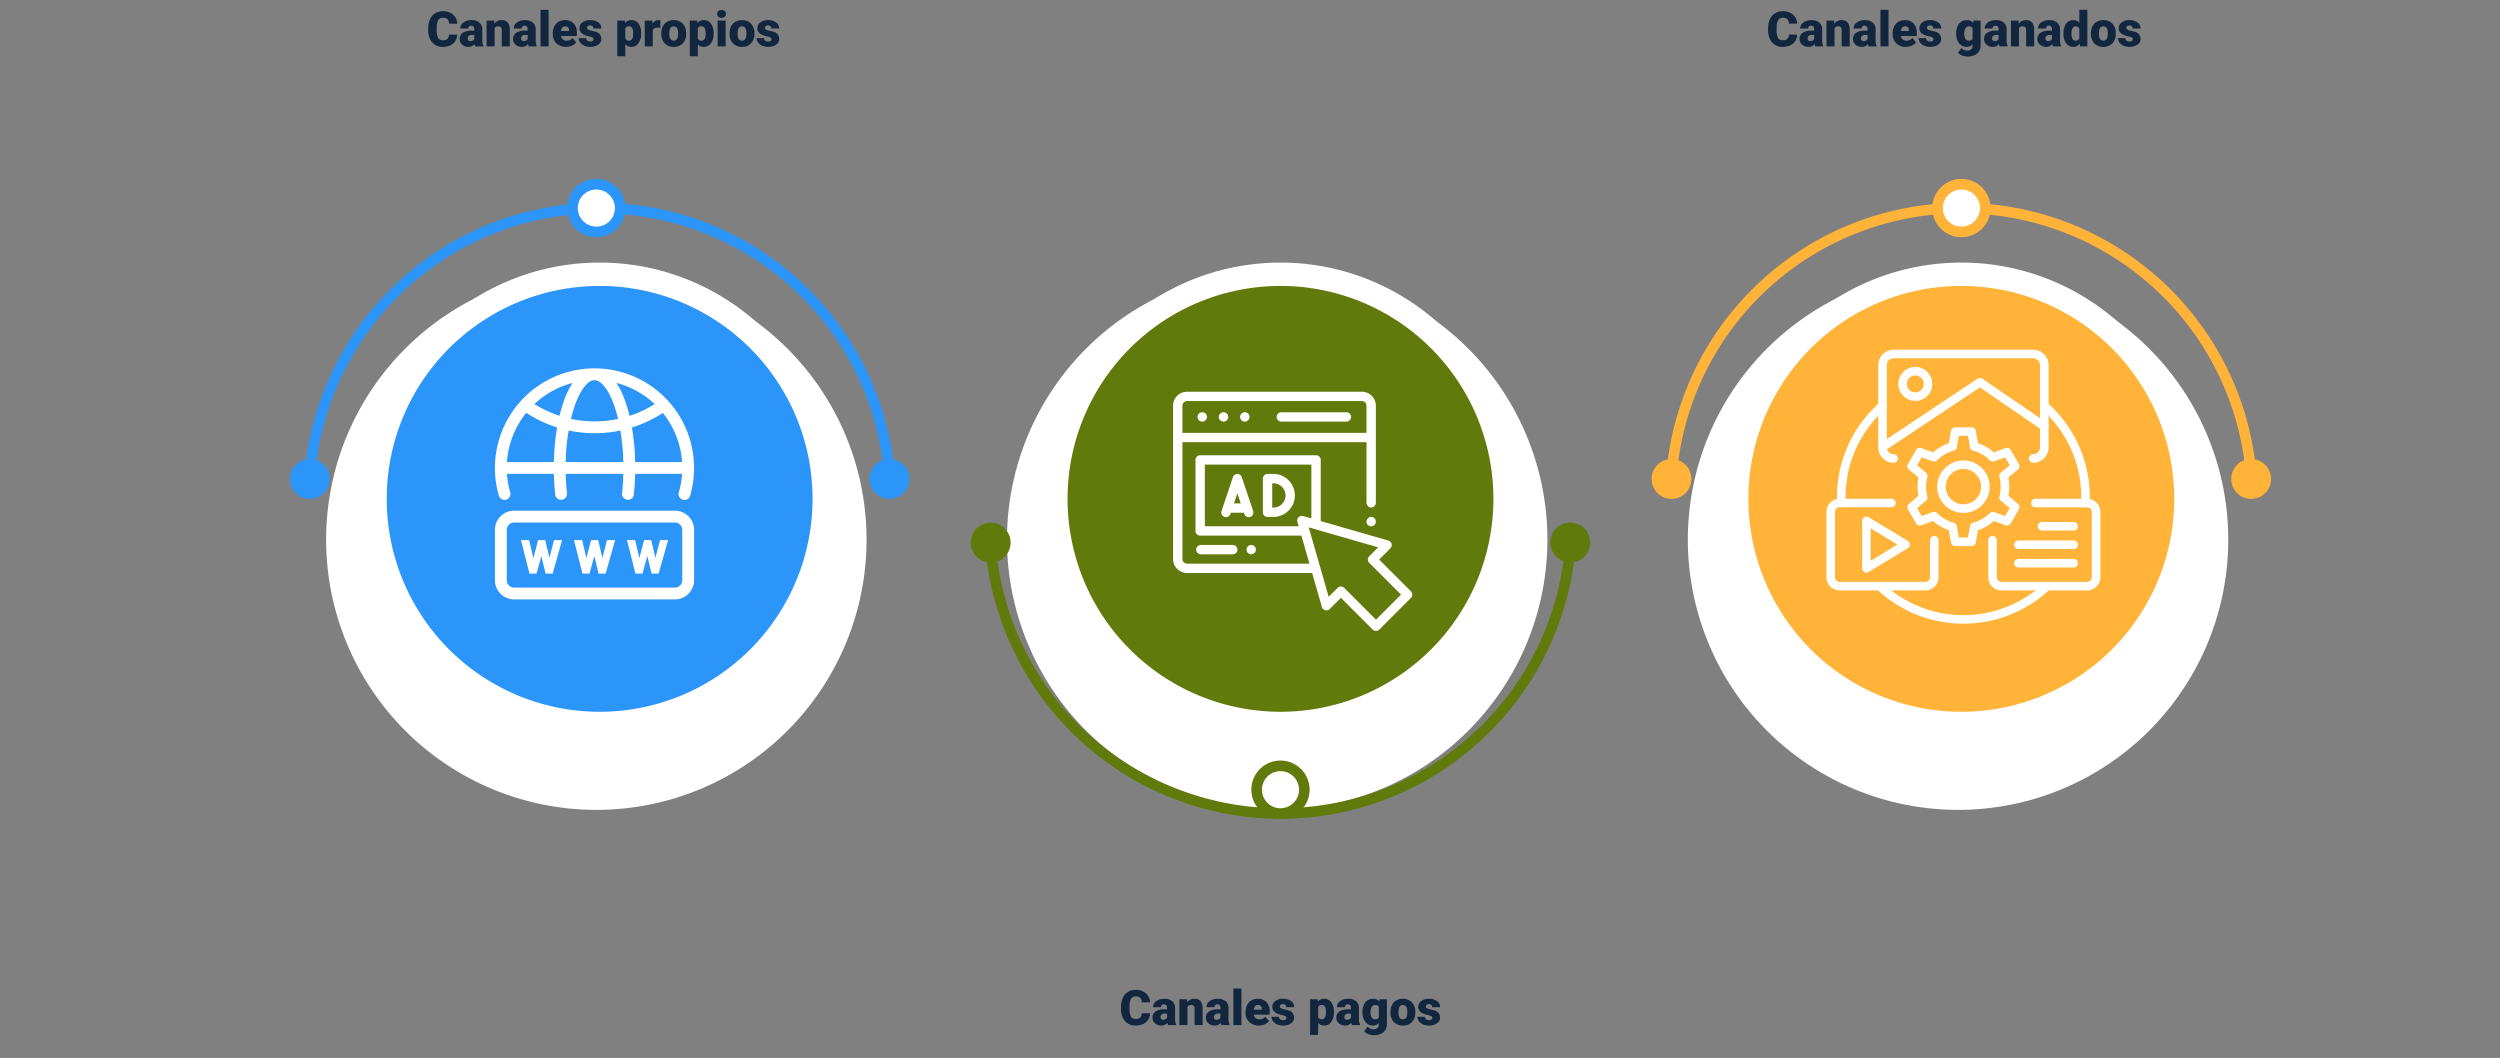 <svg xmlns="http://www.w3.org/2000/svg" xmlns:xlink="http://www.w3.org/1999/xlink" width="820" height="347" viewBox="0 0 820 347">
  <rect x="0" y="0" width="820" height="347" fill="#808080" stroke="none"/>
  <defs>
    <clipPath id="clip-path">
      <rect id="Rectángulo_331142" data-name="Rectángulo 331142" width="649.831" height="209.887" fill="none"/>
    </clipPath>
    <clipPath id="clip-path-2">
      <rect id="Rectángulo_331137" data-name="Rectángulo 331137" width="177.268" height="177.268" fill="none"/>
    </clipPath>
    <clipPath id="clip-path-3">
      <path id="Trazado_642914" data-name="Trazado 642914" d="M183.488,104.174A88.634,88.634,0,1,1,94.855,15.539a88.634,88.634,0,0,1,88.633,88.635" transform="translate(-6.22 -15.539)" fill="none"/>
    </clipPath>
    <radialGradient id="radial-gradient" cx="0.5" cy="0.5" r="0.5" gradientTransform="matrix(1, 0, 0, -1, 0, 2.033)" gradientUnits="objectBoundingBox">
      <stop offset="0" stop-color="#acc2d4"/>
      <stop offset="0.684" stop-color="#acc2d4"/>
      <stop offset="0.725" stop-color="#baccdb"/>
      <stop offset="0.844" stop-color="#dfe8ee"/>
      <stop offset="0.94" stop-color="#f6f8fa"/>
      <stop offset="1" stop-color="#fff"/>
    </radialGradient>
    <clipPath id="clip-path-5">
      <path id="Trazado_642920" data-name="Trazado 642920" d="M300.39,104.174a88.634,88.634,0,1,1-88.635-88.635,88.634,88.634,0,0,1,88.635,88.635" transform="translate(-123.122 -15.539)" fill="none"/>
    </clipPath>
    <radialGradient id="radial-gradient-2" xlink:href="#radial-gradient"/>
    <clipPath id="clip-path-6">
      <rect id="Rectángulo_331141" data-name="Rectángulo 331141" width="177.266" height="177.268" fill="none"/>
    </clipPath>
    <clipPath id="clip-path-7">
      <path id="Trazado_642926" data-name="Trazado 642926" d="M417.29,104.174a88.633,88.633,0,1,1-88.633-88.635,88.633,88.633,0,0,1,88.633,88.635" transform="translate(-240.024 -15.539)" fill="none"/>
    </clipPath>
    <radialGradient id="radial-gradient-3" xlink:href="#radial-gradient"/>
  </defs>
  <g id="Grupo_1034547" data-name="Grupo 1034547" transform="translate(-390 -4036.516)">
    <path id="Trazado_646255" data-name="Trazado 646255" d="M89.984,11.148a4.154,4.154,0,0,1-.641,2.1,3.866,3.866,0,0,1-1.645,1.41,5.6,5.6,0,0,1-2.418.5A4.467,4.467,0,0,1,81.75,13.7,6.032,6.032,0,0,1,80.461,9.57V9.008a6.885,6.885,0,0,1,.582-2.926,4.41,4.41,0,0,1,1.676-1.937,4.676,4.676,0,0,1,2.531-.684,4.9,4.9,0,0,1,3.328,1.09,4.306,4.306,0,0,1,1.43,3H87.273a2.037,2.037,0,0,0-.523-1.492,2.153,2.153,0,0,0-1.5-.453,1.638,1.638,0,0,0-1.5.766,4.921,4.921,0,0,0-.5,2.445v.8a5.445,5.445,0,0,0,.457,2.6,1.672,1.672,0,0,0,1.574.781,2.106,2.106,0,0,0,1.445-.445,1.89,1.89,0,0,0,.531-1.414ZM95.922,15a2.973,2.973,0,0,1-.25-.758,2.448,2.448,0,0,1-2.031.914,3,3,0,0,1-2.031-.723,2.3,2.3,0,0,1-.836-1.816,2.364,2.364,0,0,1,1.016-2.078,5.174,5.174,0,0,1,2.953-.7h.813V9.388q0-1.17-1.008-1.17a.824.824,0,0,0-.937.926H90.977a2.36,2.36,0,0,1,1.043-1.99,4.383,4.383,0,0,1,2.66-.765,3.843,3.843,0,0,1,2.555.789A2.743,2.743,0,0,1,98.2,9.344v3.742a3.832,3.832,0,0,0,.359,1.781V15Zm-1.648-1.719a1.469,1.469,0,0,0,.816-.211,1.322,1.322,0,0,0,.465-.477V11.242h-.766q-1.375,0-1.375,1.234a.754.754,0,0,0,.242.582A.876.876,0,0,0,94.273,13.281Zm7.8-6.734.086.992a2.867,2.867,0,0,1,2.414-1.148,2.412,2.412,0,0,1,1.973.789,3.757,3.757,0,0,1,.676,2.375V15h-2.641V9.664a1.426,1.426,0,0,0-.258-.941,1.193,1.193,0,0,0-.937-.3,1.256,1.256,0,0,0-1.148.609V15H99.6V6.547ZM113.438,15a2.973,2.973,0,0,1-.25-.758,2.448,2.448,0,0,1-2.031.914,3,3,0,0,1-2.031-.723,2.3,2.3,0,0,1-.836-1.816,2.364,2.364,0,0,1,1.016-2.078,5.174,5.174,0,0,1,2.953-.7h.813V9.388q0-1.17-1.008-1.17a.824.824,0,0,0-.937.926h-2.633a2.36,2.36,0,0,1,1.043-1.99,4.383,4.383,0,0,1,2.66-.765,3.843,3.843,0,0,1,2.555.789,2.743,2.743,0,0,1,.961,2.164v3.742a3.832,3.832,0,0,0,.359,1.781V15Zm-1.648-1.719a1.469,1.469,0,0,0,.816-.211,1.322,1.322,0,0,0,.465-.477V11.242H112.3q-1.375,0-1.375,1.234a.754.754,0,0,0,.242.582A.876.876,0,0,0,111.789,13.281ZM119.945,15H117.3V3h2.641Zm5.711.156A4.345,4.345,0,0,1,122.508,14a4.006,4.006,0,0,1-1.2-3.02v-.219a5.191,5.191,0,0,1,.48-2.289,3.516,3.516,0,0,1,1.4-1.535,4.233,4.233,0,0,1,2.188-.543A3.659,3.659,0,0,1,128.188,7.5a4.344,4.344,0,0,1,1.031,3.082V11.6h-5.234a1.9,1.9,0,0,0,.617,1.117,1.836,1.836,0,0,0,1.234.406,2.366,2.366,0,0,0,1.953-.875l1.2,1.422a3.363,3.363,0,0,1-1.395,1.082A4.713,4.713,0,0,1,125.656,15.156Zm-.3-6.734q-1.156,0-1.375,1.531h2.656v-.2a1.3,1.3,0,0,0-.32-.98A1.275,1.275,0,0,0,125.359,8.422Zm9.344,4.2a.608.608,0,0,0-.352-.539,5.348,5.348,0,0,0-1.336-.422,6.092,6.092,0,0,1-1.625-.574,2.722,2.722,0,0,1-.977-.863,2.061,2.061,0,0,1-.336-1.164,2.336,2.336,0,0,1,.961-1.918,3.958,3.958,0,0,1,2.516-.754,4.386,4.386,0,0,1,2.688.758,2.37,2.37,0,0,1,1.016,1.992h-2.641q0-1.016-1.07-1.016a1.061,1.061,0,0,0-.7.23.714.714,0,0,0-.281.574.655.655,0,0,0,.344.57,3.248,3.248,0,0,0,1.1.359,9.485,9.485,0,0,1,1.324.336,2.406,2.406,0,0,1,1.906,2.352,2.214,2.214,0,0,1-1.027,1.883,4.505,4.505,0,0,1-2.66.727,4.6,4.6,0,0,1-1.937-.391,3.24,3.24,0,0,1-1.328-1.062,2.406,2.406,0,0,1-.477-1.414h2.461a1.017,1.017,0,0,0,.391.855,1.607,1.607,0,0,0,.961.27,1.264,1.264,0,0,0,.809-.219A.7.7,0,0,0,134.7,12.625Zm15.6-1.789a5.1,5.1,0,0,1-.887,3.145,2.843,2.843,0,0,1-2.395,1.176,2.437,2.437,0,0,1-1.914-.852V18.25h-2.633V6.547h2.461l.078.781a2.437,2.437,0,0,1,1.992-.937,2.866,2.866,0,0,1,2.43,1.152,5.16,5.16,0,0,1,.867,3.168Zm-2.633-.164q0-2.25-1.312-2.25a1.239,1.239,0,0,0-1.25.672v3.328a1.279,1.279,0,0,0,1.266.7q1.258,0,1.3-2.172Zm8.906-1.742-.867-.062a1.558,1.558,0,0,0-1.594.781V15h-2.633V6.547h2.469l.086,1.086a2.039,2.039,0,0,1,1.852-1.242,2.567,2.567,0,0,1,.734.094Zm.336,1.766a4.989,4.989,0,0,1,.492-2.254,3.52,3.52,0,0,1,1.414-1.52,4.259,4.259,0,0,1,2.164-.531,3.887,3.887,0,0,1,2.992,1.176,4.512,4.512,0,0,1,1.094,3.2v.094a4.378,4.378,0,0,1-1.1,3.137A3.9,3.9,0,0,1,161,15.156a3.942,3.942,0,0,1-2.9-1.082,4.232,4.232,0,0,1-1.18-2.934Zm2.633.164a3.145,3.145,0,0,0,.367,1.719,1.223,1.223,0,0,0,1.086.547q1.406,0,1.438-2.164V10.7q0-2.273-1.453-2.273-1.32,0-1.43,1.961Zm14.531-.023a5.1,5.1,0,0,1-.887,3.145,2.843,2.843,0,0,1-2.395,1.176,2.437,2.437,0,0,1-1.914-.852V18.25H166.25V6.547h2.461l.078.781a2.437,2.437,0,0,1,1.992-.937,2.866,2.866,0,0,1,2.43,1.152,5.16,5.16,0,0,1,.867,3.168Zm-2.633-.164q0-2.25-1.312-2.25a1.239,1.239,0,0,0-1.25.672v3.328a1.279,1.279,0,0,0,1.266.7q1.258,0,1.3-2.172ZM178.016,15h-2.641V6.547h2.641Zm-2.8-10.641a1.186,1.186,0,0,1,.406-.927,1.719,1.719,0,0,1,2.109,0,1.186,1.186,0,0,1,.406.927,1.186,1.186,0,0,1-.406.927,1.719,1.719,0,0,1-2.109,0A1.186,1.186,0,0,1,175.219,4.359ZM179.3,10.7a4.989,4.989,0,0,1,.492-2.254,3.52,3.52,0,0,1,1.414-1.52,4.259,4.259,0,0,1,2.164-.531,3.887,3.887,0,0,1,2.992,1.176,4.512,4.512,0,0,1,1.094,3.2v.094a4.378,4.378,0,0,1-1.1,3.137,3.9,3.9,0,0,1-2.973,1.16,3.942,3.942,0,0,1-2.9-1.082,4.232,4.232,0,0,1-1.18-2.934Zm2.633.164a3.145,3.145,0,0,0,.367,1.719,1.223,1.223,0,0,0,1.086.547q1.406,0,1.438-2.164V10.7q0-2.273-1.453-2.273-1.32,0-1.43,1.961Zm11.109,1.766a.608.608,0,0,0-.352-.539,5.348,5.348,0,0,0-1.336-.422,6.092,6.092,0,0,1-1.625-.574,2.722,2.722,0,0,1-.977-.863,2.061,2.061,0,0,1-.336-1.164,2.336,2.336,0,0,1,.961-1.918,3.958,3.958,0,0,1,2.516-.754,4.386,4.386,0,0,1,2.688.758A2.37,2.37,0,0,1,195.6,9.141h-2.641q0-1.016-1.07-1.016a1.061,1.061,0,0,0-.7.23.714.714,0,0,0-.281.574.655.655,0,0,0,.344.57,3.248,3.248,0,0,0,1.1.359,9.485,9.485,0,0,1,1.324.336,2.406,2.406,0,0,1,1.906,2.352,2.214,2.214,0,0,1-1.027,1.883,4.505,4.505,0,0,1-2.66.727,4.6,4.6,0,0,1-1.937-.391,3.24,3.24,0,0,1-1.328-1.062,2.406,2.406,0,0,1-.477-1.414h2.461a1.017,1.017,0,0,0,.391.855,1.607,1.607,0,0,0,.961.27,1.264,1.264,0,0,0,.809-.219A.7.7,0,0,0,193.047,12.625Z" transform="translate(450 4036.731)" fill="#12263f"/>
    <path id="Trazado_646256" data-name="Trazado 646256" d="M95.223,11.148a4.154,4.154,0,0,1-.641,2.1,3.866,3.866,0,0,1-1.645,1.41,5.6,5.6,0,0,1-2.418.5A4.467,4.467,0,0,1,86.988,13.7,6.032,6.032,0,0,1,85.7,9.57V9.008a6.885,6.885,0,0,1,.582-2.926,4.41,4.41,0,0,1,1.676-1.937,4.676,4.676,0,0,1,2.531-.684,4.9,4.9,0,0,1,3.328,1.09,4.306,4.306,0,0,1,1.43,3H92.512a2.037,2.037,0,0,0-.523-1.492,2.153,2.153,0,0,0-1.5-.453,1.638,1.638,0,0,0-1.5.766,4.921,4.921,0,0,0-.5,2.445v.8a5.445,5.445,0,0,0,.457,2.6,1.672,1.672,0,0,0,1.574.781,2.106,2.106,0,0,0,1.445-.445,1.89,1.89,0,0,0,.531-1.414ZM101.16,15a2.973,2.973,0,0,1-.25-.758,2.448,2.448,0,0,1-2.031.914,3,3,0,0,1-2.031-.723,2.3,2.3,0,0,1-.836-1.816,2.364,2.364,0,0,1,1.016-2.078,5.174,5.174,0,0,1,2.953-.7h.813V9.388q0-1.17-1.008-1.17a.824.824,0,0,0-.937.926H96.215a2.36,2.36,0,0,1,1.043-1.99,4.383,4.383,0,0,1,2.66-.765,3.843,3.843,0,0,1,2.555.789,2.743,2.743,0,0,1,.961,2.164v3.742a3.832,3.832,0,0,0,.359,1.781V15Zm-1.648-1.719a1.469,1.469,0,0,0,.816-.211,1.322,1.322,0,0,0,.465-.477V11.242h-.766q-1.375,0-1.375,1.234a.754.754,0,0,0,.242.582A.876.876,0,0,0,99.512,13.281Zm7.8-6.734.086.992a2.867,2.867,0,0,1,2.414-1.148,2.412,2.412,0,0,1,1.973.789,3.757,3.757,0,0,1,.676,2.375V15h-2.641V9.664a1.426,1.426,0,0,0-.258-.941,1.193,1.193,0,0,0-.937-.3,1.256,1.256,0,0,0-1.148.609V15H104.84V6.547ZM118.676,15a2.973,2.973,0,0,1-.25-.758,2.448,2.448,0,0,1-2.031.914,3,3,0,0,1-2.031-.723,2.3,2.3,0,0,1-.836-1.816,2.364,2.364,0,0,1,1.016-2.078,5.174,5.174,0,0,1,2.953-.7h.813V9.388q0-1.17-1.008-1.17a.824.824,0,0,0-.937.926H113.73a2.36,2.36,0,0,1,1.043-1.99,4.383,4.383,0,0,1,2.66-.765,3.843,3.843,0,0,1,2.555.789,2.743,2.743,0,0,1,.961,2.164v3.742a3.832,3.832,0,0,0,.359,1.781V15Zm-1.648-1.719a1.469,1.469,0,0,0,.816-.211,1.322,1.322,0,0,0,.465-.477V11.242h-.766q-1.375,0-1.375,1.234a.754.754,0,0,0,.242.582A.876.876,0,0,0,117.027,13.281ZM125.184,15h-2.641V3h2.641Zm5.711.156A4.345,4.345,0,0,1,127.746,14a4.006,4.006,0,0,1-1.2-3.02v-.219a5.191,5.191,0,0,1,.48-2.289,3.516,3.516,0,0,1,1.4-1.535,4.233,4.233,0,0,1,2.188-.543A3.659,3.659,0,0,1,133.426,7.5a4.344,4.344,0,0,1,1.031,3.082V11.6h-5.234a1.9,1.9,0,0,0,.617,1.117,1.836,1.836,0,0,0,1.234.406,2.366,2.366,0,0,0,1.953-.875l1.2,1.422a3.363,3.363,0,0,1-1.395,1.082A4.713,4.713,0,0,1,130.895,15.156Zm-.3-6.734q-1.156,0-1.375,1.531h2.656v-.2a1.3,1.3,0,0,0-.32-.98A1.275,1.275,0,0,0,130.6,8.422Zm9.344,4.2a.608.608,0,0,0-.352-.539,5.348,5.348,0,0,0-1.336-.422,6.092,6.092,0,0,1-1.625-.574,2.722,2.722,0,0,1-.977-.863,2.061,2.061,0,0,1-.336-1.164,2.336,2.336,0,0,1,.961-1.918,3.958,3.958,0,0,1,2.516-.754,4.386,4.386,0,0,1,2.688.758A2.37,2.37,0,0,1,142.5,9.141h-2.641q0-1.016-1.07-1.016a1.061,1.061,0,0,0-.7.23.714.714,0,0,0-.281.574.655.655,0,0,0,.344.57,3.248,3.248,0,0,0,1.1.359,9.485,9.485,0,0,1,1.324.336,2.406,2.406,0,0,1,1.906,2.352,2.214,2.214,0,0,1-1.027,1.883,4.505,4.505,0,0,1-2.66.727,4.6,4.6,0,0,1-1.937-.391,3.24,3.24,0,0,1-1.328-1.062,2.406,2.406,0,0,1-.477-1.414h2.461a1.017,1.017,0,0,0,.391.855,1.607,1.607,0,0,0,.961.27,1.264,1.264,0,0,0,.809-.219A.7.7,0,0,0,139.941,12.625Zm15.6-1.789a5.1,5.1,0,0,1-.887,3.145,2.843,2.843,0,0,1-2.395,1.176,2.437,2.437,0,0,1-1.914-.852V18.25h-2.633V6.547h2.461l.078.781a2.437,2.437,0,0,1,1.992-.937,2.866,2.866,0,0,1,2.43,1.152,5.16,5.16,0,0,1,.867,3.168Zm-2.633-.164q0-2.25-1.312-2.25a1.239,1.239,0,0,0-1.25.672v3.328a1.279,1.279,0,0,0,1.266.7q1.258,0,1.3-2.172ZM161.465,15a2.973,2.973,0,0,1-.25-.758,2.448,2.448,0,0,1-2.031.914,3,3,0,0,1-2.031-.723,2.3,2.3,0,0,1-.836-1.816,2.364,2.364,0,0,1,1.016-2.078,5.174,5.174,0,0,1,2.953-.7h.813V9.388q0-1.17-1.008-1.17a.824.824,0,0,0-.937.926H156.52a2.36,2.36,0,0,1,1.043-1.99,4.383,4.383,0,0,1,2.66-.765,3.843,3.843,0,0,1,2.555.789,2.743,2.743,0,0,1,.961,2.164v3.742a3.832,3.832,0,0,0,.359,1.781V15Zm-1.648-1.719a1.469,1.469,0,0,0,.816-.211,1.322,1.322,0,0,0,.465-.477V11.242h-.766q-1.375,0-1.375,1.234a.754.754,0,0,0,.242.582A.876.876,0,0,0,159.816,13.281Zm5.07-2.57a5.708,5.708,0,0,1,.422-2.266,3.4,3.4,0,0,1,1.211-1.52,3.192,3.192,0,0,1,1.836-.535,2.538,2.538,0,0,1,2.063.891l.094-.734H172.9V14.68a3.564,3.564,0,0,1-.52,1.941,3.334,3.334,0,0,1-1.5,1.266,5.528,5.528,0,0,1-2.281.441,4.769,4.769,0,0,1-1.8-.352,3.251,3.251,0,0,1-1.332-.914l1.1-1.547a2.414,2.414,0,0,0,1.938.867,1.568,1.568,0,0,0,1.75-1.8V14.32a2.472,2.472,0,0,1-1.914.836,3.055,3.055,0,0,1-2.5-1.184,4.9,4.9,0,0,1-.953-3.168Zm2.641.164a3.007,3.007,0,0,0,.391,1.645,1.232,1.232,0,0,0,1.094.605,1.4,1.4,0,0,0,1.242-.57V9a1.363,1.363,0,0,0-1.227-.578,1.241,1.241,0,0,0-1.1.629A3.429,3.429,0,0,0,167.527,10.875Zm6.539-.18a4.989,4.989,0,0,1,.492-2.254,3.52,3.52,0,0,1,1.414-1.52,4.259,4.259,0,0,1,2.164-.531,3.887,3.887,0,0,1,2.992,1.176,4.512,4.512,0,0,1,1.094,3.2v.094a4.378,4.378,0,0,1-1.1,3.137,3.9,3.9,0,0,1-2.973,1.16,3.942,3.942,0,0,1-2.9-1.082,4.232,4.232,0,0,1-1.18-2.934Zm2.633.164a3.145,3.145,0,0,0,.367,1.719,1.223,1.223,0,0,0,1.086.547q1.406,0,1.438-2.164V10.7q0-2.273-1.453-2.273-1.32,0-1.43,1.961Zm11.109,1.766a.608.608,0,0,0-.352-.539,5.348,5.348,0,0,0-1.336-.422,6.092,6.092,0,0,1-1.625-.574,2.722,2.722,0,0,1-.977-.863,2.061,2.061,0,0,1-.336-1.164,2.336,2.336,0,0,1,.961-1.918,3.958,3.958,0,0,1,2.516-.754,4.386,4.386,0,0,1,2.688.758,2.37,2.37,0,0,1,1.016,1.992h-2.641q0-1.016-1.07-1.016a1.061,1.061,0,0,0-.7.23.714.714,0,0,0-.281.574.655.655,0,0,0,.344.57,3.248,3.248,0,0,0,1.1.359,9.485,9.485,0,0,1,1.324.336,2.406,2.406,0,0,1,1.906,2.352,2.214,2.214,0,0,1-1.027,1.883,4.505,4.505,0,0,1-2.66.727,4.6,4.6,0,0,1-1.937-.391,3.24,3.24,0,0,1-1.328-1.062,2.406,2.406,0,0,1-.477-1.414h2.461a1.017,1.017,0,0,0,.391.855,1.607,1.607,0,0,0,.961.27,1.264,1.264,0,0,0,.809-.219A.7.7,0,0,0,187.809,12.625Z" transform="translate(672 4357.731)" fill="#12263f"/>
    <path id="Trazado_646257" data-name="Trazado 646257" d="M86.469,11.148a4.154,4.154,0,0,1-.641,2.1,3.866,3.866,0,0,1-1.645,1.41,5.6,5.6,0,0,1-2.418.5A4.467,4.467,0,0,1,78.234,13.7,6.032,6.032,0,0,1,76.945,9.57V9.008a6.885,6.885,0,0,1,.582-2.926A4.41,4.41,0,0,1,79.2,4.145a4.676,4.676,0,0,1,2.531-.684,4.9,4.9,0,0,1,3.328,1.09,4.306,4.306,0,0,1,1.43,3H83.758a2.037,2.037,0,0,0-.523-1.492,2.153,2.153,0,0,0-1.5-.453,1.638,1.638,0,0,0-1.5.766,4.921,4.921,0,0,0-.5,2.445v.8a5.445,5.445,0,0,0,.457,2.6,1.672,1.672,0,0,0,1.574.781,2.106,2.106,0,0,0,1.445-.445,1.89,1.89,0,0,0,.531-1.414ZM92.406,15a2.973,2.973,0,0,1-.25-.758,2.448,2.448,0,0,1-2.031.914,3,3,0,0,1-2.031-.723,2.3,2.3,0,0,1-.836-1.816,2.364,2.364,0,0,1,1.016-2.078,5.174,5.174,0,0,1,2.953-.7h.813V9.388q0-1.17-1.008-1.17a.824.824,0,0,0-.937.926H87.461A2.36,2.36,0,0,1,88.5,7.155a4.383,4.383,0,0,1,2.66-.765,3.843,3.843,0,0,1,2.555.789,2.743,2.743,0,0,1,.961,2.164v3.742a3.832,3.832,0,0,0,.359,1.781V15Zm-1.648-1.719a1.469,1.469,0,0,0,.816-.211,1.322,1.322,0,0,0,.465-.477V11.242h-.766q-1.375,0-1.375,1.234a.754.754,0,0,0,.242.582A.876.876,0,0,0,90.758,13.281Zm7.8-6.734.086.992a2.867,2.867,0,0,1,2.414-1.148,2.412,2.412,0,0,1,1.973.789,3.757,3.757,0,0,1,.676,2.375V15h-2.641V9.664a1.426,1.426,0,0,0-.258-.941,1.193,1.193,0,0,0-.937-.3,1.256,1.256,0,0,0-1.148.609V15H96.086V6.547ZM109.922,15a2.973,2.973,0,0,1-.25-.758,2.448,2.448,0,0,1-2.031.914,3,3,0,0,1-2.031-.723,2.3,2.3,0,0,1-.836-1.816,2.364,2.364,0,0,1,1.016-2.078,5.174,5.174,0,0,1,2.953-.7h.813V9.388q0-1.17-1.008-1.17a.824.824,0,0,0-.937.926h-2.633a2.36,2.36,0,0,1,1.043-1.99,4.383,4.383,0,0,1,2.66-.765,3.843,3.843,0,0,1,2.555.789,2.743,2.743,0,0,1,.961,2.164v3.742a3.832,3.832,0,0,0,.359,1.781V15Zm-1.648-1.719a1.469,1.469,0,0,0,.816-.211,1.322,1.322,0,0,0,.465-.477V11.242h-.766q-1.375,0-1.375,1.234a.754.754,0,0,0,.242.582A.876.876,0,0,0,108.273,13.281ZM116.43,15h-2.641V3h2.641Zm5.711.156A4.345,4.345,0,0,1,118.992,14a4.006,4.006,0,0,1-1.2-3.02v-.219a5.191,5.191,0,0,1,.48-2.289,3.516,3.516,0,0,1,1.4-1.535,4.233,4.233,0,0,1,2.188-.543A3.659,3.659,0,0,1,124.672,7.5a4.344,4.344,0,0,1,1.031,3.082V11.6h-5.234a1.9,1.9,0,0,0,.617,1.117,1.836,1.836,0,0,0,1.234.406,2.366,2.366,0,0,0,1.953-.875l1.2,1.422a3.363,3.363,0,0,1-1.395,1.082A4.713,4.713,0,0,1,122.141,15.156Zm-.3-6.734q-1.156,0-1.375,1.531h2.656v-.2a1.3,1.3,0,0,0-.32-.98A1.275,1.275,0,0,0,121.844,8.422Zm9.344,4.2a.608.608,0,0,0-.352-.539,5.348,5.348,0,0,0-1.336-.422,6.092,6.092,0,0,1-1.625-.574,2.722,2.722,0,0,1-.977-.863,2.061,2.061,0,0,1-.336-1.164,2.336,2.336,0,0,1,.961-1.918,3.958,3.958,0,0,1,2.516-.754,4.386,4.386,0,0,1,2.688.758,2.37,2.37,0,0,1,1.016,1.992H131.1q0-1.016-1.07-1.016a1.061,1.061,0,0,0-.7.23.714.714,0,0,0-.281.574.655.655,0,0,0,.344.57,3.248,3.248,0,0,0,1.1.359,9.485,9.485,0,0,1,1.324.336,2.406,2.406,0,0,1,1.906,2.352A2.214,2.214,0,0,1,132.7,14.43a4.505,4.505,0,0,1-2.66.727,4.6,4.6,0,0,1-1.937-.391,3.24,3.24,0,0,1-1.328-1.062,2.406,2.406,0,0,1-.477-1.414h2.461a1.017,1.017,0,0,0,.391.855,1.607,1.607,0,0,0,.961.27,1.264,1.264,0,0,0,.809-.219A.7.7,0,0,0,131.188,12.625Zm7.445-1.914a5.708,5.708,0,0,1,.422-2.266,3.4,3.4,0,0,1,1.211-1.52,3.192,3.192,0,0,1,1.836-.535,2.538,2.538,0,0,1,2.063.891l.094-.734h2.391V14.68a3.564,3.564,0,0,1-.52,1.941,3.334,3.334,0,0,1-1.5,1.266,5.528,5.528,0,0,1-2.281.441,4.769,4.769,0,0,1-1.8-.352,3.251,3.251,0,0,1-1.332-.914l1.1-1.547a2.414,2.414,0,0,0,1.938.867,1.568,1.568,0,0,0,1.75-1.8V14.32a2.472,2.472,0,0,1-1.914.836,3.055,3.055,0,0,1-2.5-1.184,4.9,4.9,0,0,1-.953-3.168Zm2.641.164a3.007,3.007,0,0,0,.391,1.645,1.232,1.232,0,0,0,1.094.605,1.4,1.4,0,0,0,1.242-.57V9a1.363,1.363,0,0,0-1.227-.578,1.241,1.241,0,0,0-1.1.629A3.429,3.429,0,0,0,141.273,10.875ZM152.906,15a2.973,2.973,0,0,1-.25-.758,2.448,2.448,0,0,1-2.031.914,3,3,0,0,1-2.031-.723,2.3,2.3,0,0,1-.836-1.816,2.364,2.364,0,0,1,1.016-2.078,5.174,5.174,0,0,1,2.953-.7h.813V9.388q0-1.17-1.008-1.17a.824.824,0,0,0-.937.926h-2.633A2.36,2.36,0,0,1,149,7.155a4.383,4.383,0,0,1,2.66-.765,3.843,3.843,0,0,1,2.555.789,2.743,2.743,0,0,1,.961,2.164v3.742a3.832,3.832,0,0,0,.359,1.781V15Zm-1.648-1.719a1.469,1.469,0,0,0,.816-.211,1.322,1.322,0,0,0,.465-.477V11.242h-.766q-1.375,0-1.375,1.234a.754.754,0,0,0,.242.582A.876.876,0,0,0,151.258,13.281Zm7.8-6.734.086.992a2.867,2.867,0,0,1,2.414-1.148,2.412,2.412,0,0,1,1.973.789,3.757,3.757,0,0,1,.676,2.375V15h-2.641V9.664a1.426,1.426,0,0,0-.258-.941,1.193,1.193,0,0,0-.937-.3,1.256,1.256,0,0,0-1.148.609V15h-2.633V6.547ZM170.422,15a2.973,2.973,0,0,1-.25-.758,2.448,2.448,0,0,1-2.031.914,3,3,0,0,1-2.031-.723,2.3,2.3,0,0,1-.836-1.816,2.364,2.364,0,0,1,1.016-2.078,5.174,5.174,0,0,1,2.953-.7h.813V9.388q0-1.17-1.008-1.17a.824.824,0,0,0-.937.926h-2.633a2.36,2.36,0,0,1,1.043-1.99,4.383,4.383,0,0,1,2.66-.765,3.843,3.843,0,0,1,2.555.789,2.743,2.743,0,0,1,.961,2.164v3.742a3.832,3.832,0,0,0,.359,1.781V15Zm-1.648-1.719a1.469,1.469,0,0,0,.816-.211,1.322,1.322,0,0,0,.465-.477V11.242h-.766q-1.375,0-1.375,1.234a.754.754,0,0,0,.242.582A.876.876,0,0,0,168.773,13.281Zm5.047-2.57a5.164,5.164,0,0,1,.867-3.164,2.854,2.854,0,0,1,2.422-1.156,2.428,2.428,0,0,1,1.906.891V3h2.641V15h-2.367l-.133-.906a2.493,2.493,0,0,1-2.062,1.063A2.849,2.849,0,0,1,174.7,14,5.327,5.327,0,0,1,173.82,10.711Zm2.633.164q0,2.25,1.313,2.25a1.3,1.3,0,0,0,1.25-.734V9.172a1.261,1.261,0,0,0-1.234-.75q-1.219,0-1.32,1.969Zm6.367-.18a4.989,4.989,0,0,1,.492-2.254,3.52,3.52,0,0,1,1.414-1.52,4.259,4.259,0,0,1,2.164-.531,3.887,3.887,0,0,1,2.992,1.176,4.512,4.512,0,0,1,1.094,3.2v.094a4.378,4.378,0,0,1-1.1,3.137,3.9,3.9,0,0,1-2.973,1.16,3.942,3.942,0,0,1-2.9-1.082,4.232,4.232,0,0,1-1.18-2.934Zm2.633.164a3.145,3.145,0,0,0,.367,1.719,1.223,1.223,0,0,0,1.086.547q1.406,0,1.438-2.164V10.7q0-2.273-1.453-2.273-1.32,0-1.43,1.961Zm11.109,1.766a.608.608,0,0,0-.352-.539,5.348,5.348,0,0,0-1.336-.422,6.092,6.092,0,0,1-1.625-.574,2.722,2.722,0,0,1-.977-.863,2.061,2.061,0,0,1-.336-1.164,2.336,2.336,0,0,1,.961-1.918,3.958,3.958,0,0,1,2.516-.754,4.386,4.386,0,0,1,2.688.758,2.37,2.37,0,0,1,1.016,1.992h-2.641q0-1.016-1.07-1.016a1.061,1.061,0,0,0-.7.23.714.714,0,0,0-.281.574.655.655,0,0,0,.344.57,3.248,3.248,0,0,0,1.1.359,9.485,9.485,0,0,1,1.324.336,2.406,2.406,0,0,1,1.906,2.352,2.214,2.214,0,0,1-1.027,1.883,4.505,4.505,0,0,1-2.66.727,4.6,4.6,0,0,1-1.937-.391,3.24,3.24,0,0,1-1.328-1.062,2.406,2.406,0,0,1-.477-1.414h2.461a1.017,1.017,0,0,0,.391.855,1.607,1.607,0,0,0,.961.27,1.264,1.264,0,0,0,.809-.219A.7.7,0,0,0,196.563,12.625Z" transform="translate(893 4036.731)" fill="#12263f"/>
    <g id="Grupo_883557" data-name="Grupo 883557" transform="translate(485.085 4095.205)">
      <g id="Grupo_883556" data-name="Grupo 883556" clip-path="url(#clip-path)">
        <g id="Grupo_883545" data-name="Grupo 883545" transform="translate(11.883 29.685)" style="mix-blend-mode: multiply;isolation: isolate">
          <g id="Grupo_883544" data-name="Grupo 883544">
            <g id="Grupo_883543" data-name="Grupo 883543" clip-path="url(#clip-path-2)">
              <g id="Grupo_883542" data-name="Grupo 883542" transform="translate(-0.001 0)">
                <g id="Grupo_883541" data-name="Grupo 883541" clip-path="url(#clip-path-3)">
                  <rect id="Rectángulo_331136" data-name="Rectángulo 331136" width="177.268" height="177.268" transform="translate(0 0)" fill="url(#radial-gradient)"/>
                </g>
              </g>
            </g>
          </g>
        </g>
        <path id="Trazado_642915" data-name="Trazado 642915" d="M167.612,91.863a77.5,77.5,0,1,1-77.5-77.5,77.5,77.5,0,0,1,77.5,77.5" transform="translate(11.482 13.075)" fill="#fff"/>
        <path id="Trazado_642916" data-name="Trazado 642916" d="M156.3,88.211A69.837,69.837,0,1,1,86.461,18.374,69.838,69.838,0,0,1,156.3,88.211" transform="translate(15.133 16.726)" fill="#2b95f9"/>
        <path id="Trazado_642917" data-name="Trazado 642917" d="M4.182,96.751c-.038,0-.075,0-.113,0A1.739,1.739,0,0,1,2.446,94.9,97.134,97.134,0,0,1,196.3,94.894a1.738,1.738,0,1,1-3.469.224,93.657,93.657,0,0,0-186.917.006,1.739,1.739,0,0,1-1.733,1.628" transform="translate(2.223 3.72)" fill="#2b95f9"/>
        <path id="Trazado_642918" data-name="Trazado 642918" d="M13.059,54.958a6.534,6.534,0,1,1-6.2-6.854,6.533,6.533,0,0,1,6.2,6.854" transform="translate(0 43.782)" fill="#2b95f9"/>
        <path id="Trazado_642919" data-name="Trazado 642919" d="M99.533,54.958a6.534,6.534,0,1,0,6.2-6.854,6.533,6.533,0,0,0-6.2,6.854" transform="translate(90.599 43.782)" fill="#2b95f9"/>
        <g id="Grupo_883550" data-name="Grupo 883550" transform="translate(235.202 29.685)" style="mix-blend-mode: multiply;isolation: isolate">
          <g id="Grupo_883549" data-name="Grupo 883549">
            <g id="Grupo_883548" data-name="Grupo 883548" clip-path="url(#clip-path-2)">
              <g id="Grupo_883547" data-name="Grupo 883547" transform="translate(0 0)">
                <g id="Grupo_883546" data-name="Grupo 883546" clip-path="url(#clip-path-5)">
                  <rect id="Rectángulo_331138" data-name="Rectángulo 331138" width="177.268" height="177.268" transform="translate(0 0)" fill="url(#radial-gradient-2)"/>
                </g>
              </g>
            </g>
          </g>
        </g>
        <path id="Trazado_642921" data-name="Trazado 642921" d="M284.513,91.863a77.5,77.5,0,1,1-77.5-77.5,77.5,77.5,0,0,1,77.5,77.5" transform="translate(117.901 13.075)" fill="#fff"/>
        <path id="Trazado_642922" data-name="Trazado 642922" d="M273.2,88.211a69.837,69.837,0,1,1-69.837-69.837A69.837,69.837,0,0,1,273.2,88.211" transform="translate(121.551 16.726)" fill="#617a0b"/>
        <path id="Trazado_642923" data-name="Trazado 642923" d="M216.273,149.933a97.286,97.286,0,0,1-96.926-90.809,1.738,1.738,0,0,1,1.622-1.847,1.759,1.759,0,0,1,1.845,1.624,93.657,93.657,0,0,0,186.917,0,1.738,1.738,0,1,1,3.469.223,97.287,97.287,0,0,1-96.928,90.813" transform="translate(108.641 59.954)" fill="#617a0b"/>
        <path id="Trazado_642924" data-name="Trazado 642924" d="M216.435,61.131a6.534,6.534,0,1,1,6.2,6.854,6.533,6.533,0,0,1-6.2-6.854" transform="translate(197.017 57.82)" fill="#617a0b"/>
        <path id="Trazado_642925" data-name="Trazado 642925" d="M129.961,61.131a6.534,6.534,0,1,0-6.2,6.854,6.533,6.533,0,0,0,6.2-6.854" transform="translate(106.418 57.82)" fill="#617a0b"/>
        <g id="Grupo_883555" data-name="Grupo 883555" transform="translate(458.522 29.685)" style="mix-blend-mode: multiply;isolation: isolate">
          <g id="Grupo_883554" data-name="Grupo 883554">
            <g id="Grupo_883553" data-name="Grupo 883553" clip-path="url(#clip-path-6)">
              <g id="Grupo_883552" data-name="Grupo 883552" transform="translate(0 0)">
                <g id="Grupo_883551" data-name="Grupo 883551" clip-path="url(#clip-path-7)">
                  <rect id="Rectángulo_331140" data-name="Rectángulo 331140" width="177.266" height="177.268" transform="translate(0 0)" fill="url(#radial-gradient-3)"/>
                </g>
              </g>
            </g>
          </g>
        </g>
        <path id="Trazado_642927" data-name="Trazado 642927" d="M401.415,91.863a77.5,77.5,0,1,1-77.5-77.5,77.5,77.5,0,0,1,77.5,77.5" transform="translate(224.319 13.075)" fill="#fff"/>
        <path id="Trazado_642928" data-name="Trazado 642928" d="M390.1,88.211a69.837,69.837,0,1,1-69.837-69.837A69.837,69.837,0,0,1,390.1,88.211" transform="translate(227.969 16.726)" fill="#ffb338"/>
        <path id="Trazado_642929" data-name="Trazado 642929" d="M237.985,96.751c-.038,0-.075,0-.113,0a1.739,1.739,0,0,1-1.624-1.847A97.134,97.134,0,0,1,430.1,94.894a1.738,1.738,0,1,1-3.469.224,93.657,93.657,0,0,0-186.917.006,1.738,1.738,0,0,1-1.733,1.628" transform="translate(215.058 3.72)" fill="#ffb338"/>
        <path id="Trazado_642930" data-name="Trazado 642930" d="M246.863,54.958a6.534,6.534,0,1,1-6.2-6.854,6.533,6.533,0,0,1,6.2,6.854" transform="translate(212.836 43.782)" fill="#ffb338"/>
        <path id="Trazado_642931" data-name="Trazado 642931" d="M333.336,54.958a6.534,6.534,0,1,0,6.2-6.854,6.533,6.533,0,0,0-6.2,6.854" transform="translate(303.434 43.782)" fill="#ffb338"/>
        <path id="Trazado_642932" data-name="Trazado 642932" d="M64.164,8.729A7.82,7.82,0,1,1,56.345.91a7.821,7.821,0,0,1,7.819,7.819" transform="translate(44.172 0.828)" fill="#fff"/>
        <path id="Trazado_642933" data-name="Trazado 642933" d="M57.172,19.117A9.558,9.558,0,1,1,66.73,9.557a9.57,9.57,0,0,1-9.557,9.559m0-15.64a6.081,6.081,0,1,0,6.082,6.081,6.088,6.088,0,0,0-6.082-6.081" transform="translate(43.345 0)" fill="#2b95f9"/>
        <path id="Trazado_642934" data-name="Trazado 642934" d="M298.548,8.729A7.821,7.821,0,1,1,290.725.91a7.823,7.823,0,0,1,7.823,7.819" transform="translate(257.534 0.828)" fill="#fff"/>
        <path id="Trazado_642935" data-name="Trazado 642935" d="M291.554,19.117a9.558,9.558,0,1,1,9.557-9.559,9.57,9.57,0,0,1-9.557,9.559m0-15.64a6.081,6.081,0,1,0,6.082,6.081,6.088,6.088,0,0,0-6.082-6.081" transform="translate(256.707 0)" fill="#ffb338"/>
        <path id="Trazado_642936" data-name="Trazado 642936" d="M181.63,108.594a7.82,7.82,0,1,1-7.821-7.821,7.819,7.819,0,0,1,7.821,7.821" transform="translate(151.104 91.735)" fill="#fff"/>
        <path id="Trazado_642937" data-name="Trazado 642937" d="M174.637,118.979a9.557,9.557,0,1,1,9.557-9.555,9.567,9.567,0,0,1-9.557,9.555m0-15.638a6.081,6.081,0,1,0,6.082,6.082,6.089,6.089,0,0,0-6.082-6.082" transform="translate(150.275 90.908)" fill="#617a0b"/>
      </g>
    </g>
    <path id="Trazado_646258" data-name="Trazado 646258" d="M0,0H649.831V209.887H0Z" transform="translate(485.085 4095.205)" fill="none"/>
    <path id="Trazado_642938" data-name="Trazado 642938" d="M64.994,0A32.679,32.679,0,0,0,33.6,41.7a1.941,1.941,0,1,0,3.73-1.073,28.715,28.715,0,0,1-1.051-6.018H51.665c.052,2.3.2,4.566.431,6.767a1.94,1.94,0,0,0,3.859-.413c-.221-2.066-.357-4.2-.409-6.355H74.441c-.052,2.159-.188,4.289-.409,6.355a1.94,1.94,0,1,0,3.859.413c.235-2.2.379-4.47.431-6.767H93.712a28.715,28.715,0,0,1-1.053,6.025A1.94,1.94,0,1,0,96.388,41.7,32.679,32.679,0,0,0,64.994,0Zm9.889,10.261a26.618,26.618,0,0,0-2.7-5.473,28.773,28.773,0,0,1,12.543,6.934,36.978,36.978,0,0,1-8.243,3.857A46.463,46.463,0,0,0,74.882,10.261Zm-3.638,1.352a42.794,42.794,0,0,1,1.487,4.972,37.1,37.1,0,0,1-15.473-.013,42.785,42.785,0,0,1,1.484-4.959c1.8-4.841,4.135-7.732,6.25-7.732S69.445,6.771,71.244,11.613ZM55.105,10.261a46.4,46.4,0,0,0-1.593,5.3A36.97,36.97,0,0,1,45.292,11.7a28.772,28.772,0,0,1,12.517-6.91A26.619,26.619,0,0,0,55.105,10.261Zm-2.378,9.124a77.253,77.253,0,0,0-1.064,11.34H36.275A28.628,28.628,0,0,1,42.61,14.587a40.856,40.856,0,0,0,10.118,4.8Zm3.765.992a40.964,40.964,0,0,0,17,.013,73.612,73.612,0,0,1,.945,10.335h-18.9A73.607,73.607,0,0,1,56.493,20.377ZM77.263,19.4A40.857,40.857,0,0,0,87.4,14.616a28.628,28.628,0,0,1,6.311,16.109H78.323A77.225,77.225,0,0,0,77.263,19.4Z" transform="translate(520.006 4157.338)" fill="#fff"/>
    <g id="Grupo_883572" data-name="Grupo 883572" transform="translate(552.339 4204.017)">
      <path id="Trazado_642939" data-name="Trazado 642939" d="M91.386,317.764H38.652a6.3,6.3,0,0,1-6.294-6.294V294.95a6.3,6.3,0,0,1,6.294-6.294H91.386a6.3,6.3,0,0,1,6.294,6.294v16.52A6.3,6.3,0,0,1,91.386,317.764ZM38.652,292.537a2.416,2.416,0,0,0-2.413,2.413v16.52a2.416,2.416,0,0,0,2.413,2.413H91.386A2.416,2.416,0,0,0,93.8,311.47V294.95a2.416,2.416,0,0,0-2.413-2.413Z" transform="translate(-32.358 -288.656)" fill="#fff"/>
    </g>
    <path id="Trazado_642940" data-name="Trazado 642940" d="M94.514,354.1c-.032-.137-1.388-5.837-1.388-5.837H90.8l-1.559,5.927-1.382-5.927H85.18l2.781,11h2.313s1.556-5.669,1.581-5.758l1.4,5.758h2.314l3.107-11H96.026s-1.492,5.756-1.512,5.837Z" transform="translate(475.701 3865.391)" fill="#fff"/>
    <path id="Trazado_642941" data-name="Trazado 642941" d="M201.99,354.1c-.033-.14-1.388-5.838-1.388-5.838h-2.324l-1.559,5.928c-.039-.171-1.382-5.928-1.382-5.928h-2.68l2.782,11h2.313s1.556-5.669,1.581-5.758l1.4,5.758h2.314l3.107-11H203.5S202.011,354.023,201.99,354.1Z" transform="translate(385.605 3865.39)" fill="#fff"/>
    <path id="Trazado_642942" data-name="Trazado 642942" d="M310.98,348.267s-1.494,5.763-1.512,5.837c-.032-.137-1.388-5.837-1.388-5.837h-2.324L304.2,354.2l-1.382-5.935h-2.68l2.782,11h2.313s1.556-5.669,1.581-5.758c.02.084,1.4,5.758,1.4,5.758h2.314l3.106-11Z" transform="translate(295.508 3865.39)" fill="#fff"/>
    <path id="Trazado_642943" data-name="Trazado 642943" d="M53.97,47.565h.014a1.54,1.54,0,1,0-.014,0Zm0,0" transform="translate(730.365 4127.243)" fill="#fff"/>
    <path id="Trazado_642944" data-name="Trazado 642944" d="M99.471,47.565h.014a1.54,1.54,0,1,0-.014,0Zm0,0" transform="translate(691.838 4127.243)" fill="#fff"/>
    <path id="Trazado_642945" data-name="Trazado 642945" d="M144.974,47.565h.014a1.54,1.54,0,1,0-.014,0Zm0,0" transform="translate(653.309 4127.243)" fill="#fff"/>
    <path id="Trazado_642946" data-name="Trazado 642946" d="M223.279,47.564h21.339a1.532,1.532,0,1,0,0-3.064H223.279a1.532,1.532,0,1,0,0,3.064Zm0,0" transform="translate(587.004 4127.243)" fill="#fff"/>
    <path id="Trazado_642947" data-name="Trazado 642947" d="M415.517,268.492a1.534,1.534,0,1,0,1.083.449A1.542,1.542,0,0,0,415.517,268.492Zm0,0" transform="translate(424.228 3937.579)" fill="#fff"/>
    <path id="Trazado_642948" data-name="Trazado 642948" d="M195.633,176.492h-1.908a1.532,1.532,0,0,0-1.533,1.533v11.034a1.532,1.532,0,0,0,1.533,1.533h1.908a7.049,7.049,0,0,0,0-14.1Zm0,11.034h-.376v-7.969h.376a3.984,3.984,0,0,1,0,7.969Zm0,0" transform="translate(612.029 4015.479)" fill="#fff"/>
    <path id="Trazado_642949" data-name="Trazado 642949" d="M110.04,177.537a1.532,1.532,0,0,0-2.9,0l-3.713,11.034a1.532,1.532,0,1,0,2.9.978l.113-.336h4.295l.113.336a1.532,1.532,0,1,0,2.9-.978Zm-2.569,8.611,1.116-3.317,1.116,3.317Zm0,0" transform="translate(687.263 4015.479)" fill="#fff"/>
    <path id="Trazado_642950" data-name="Trazado 642950" d="M78.017,65.969,67.6,55.549l3.673-3.672a1.533,1.533,0,0,0-.66-2.556L48.427,42.932V22.875a1.532,1.532,0,0,0-1.533-1.532H8.888a1.532,1.532,0,0,0-1.532,1.532V46.169A1.532,1.532,0,0,0,8.888,47.7H42.082L44.73,56.9H4.6a1.534,1.534,0,0,1-1.533-1.533V17.052h60.38V36.974a1.533,1.533,0,0,0,3.065,0V5.1a4.6,4.6,0,0,0-4.6-4.6H4.6A4.6,4.6,0,0,0,0,5.1V55.363a4.6,4.6,0,0,0,4.6,4.6H45.612l3.21,11.147a1.533,1.533,0,0,0,2.556.66L55.051,68.1l10.42,10.42a1.533,1.533,0,0,0,2.167,0L78.017,68.136a1.532,1.532,0,0,0,0-2.167ZM4.6,3.566H61.912A1.534,1.534,0,0,1,63.445,5.1v8.888H3.065V5.1A1.534,1.534,0,0,1,4.6,3.566Zm5.823,41.07V24.407H45.362V42.049l-2.687-.774a1.533,1.533,0,0,0-1.9,1.9l.422,1.464ZM66.554,75.264,56.135,64.844a1.533,1.533,0,0,0-2.168,0l-2.918,2.919L44.489,44.988l22.776,6.559-2.918,2.919a1.532,1.532,0,0,0,0,2.167l10.42,10.419Zm0,0" transform="translate(774.767 4164.499)" fill="#fff"/>
    <path id="Trazado_642951" data-name="Trazado 642951" d="M61.432,331.552a1.532,1.532,0,1,0,0-3.064H50.959a1.532,1.532,0,1,0,0,3.064Zm0,0" transform="translate(732.915 3886.777)" fill="#fff"/>
    <path id="Trazado_642952" data-name="Trazado 642952" d="M159.881,331.1a1.531,1.531,0,1,0-1.084.449A1.545,1.545,0,0,0,159.881,331.1Zm0,0" transform="translate(641.603 3886.776)" fill="#fff"/>
    <path id="_x31_1" d="M33.992,83.243a1.4,1.4,0,1,1,2.806,0V95.392a4.281,4.281,0,0,1-1.266,3.043.682.682,0,0,1-.091.084A4.293,4.293,0,0,1,32.49,99.7H4.33A4.321,4.321,0,0,1,.021,95.392V73.941a4.322,4.322,0,0,1,4.309-4.31H21.322a1.4,1.4,0,1,1,0,2.807H4.33a1.5,1.5,0,0,0-1.061.441,1.515,1.515,0,0,0-.441,1.062V95.392a1.515,1.515,0,0,0,.441,1.061A1.5,1.5,0,0,0,4.33,96.9H32.49A1.509,1.509,0,0,0,33.5,96.5a.427.427,0,0,1,.048-.051,1.506,1.506,0,0,0,.444-1.062Z" transform="translate(989.058 4130.47)" fill="#fff"/>
    <path id="_x31_0" d="M29.276,34.277a1.4,1.4,0,1,1,0,2.806,5.062,5.062,0,0,1-5.055-5.055V5.055A5.062,5.062,0,0,1,29.276,0h45.76a5.062,5.062,0,0,1,5.055,5.055V32.029a5.062,5.062,0,0,1-5.055,5.055,1.4,1.4,0,1,1,0-2.806,2.259,2.259,0,0,0,2.247-2.249V5.055a2.259,2.259,0,0,0-2.247-2.248H29.276a2.259,2.259,0,0,0-2.248,2.248V32.029a2.259,2.259,0,0,0,2.248,2.249Z" transform="translate(981.844 4151.228)" fill="#fff"/>
    <path id="_x39_" d="M39.165,8.048A5.55,5.55,0,0,1,43.1,9.677a1.109,1.109,0,0,1,.081.091,5.559,5.559,0,0,1-7.947,7.775l0,0a5.56,5.56,0,0,1,0-7.866l0,0a5.557,5.557,0,0,1,3.936-1.629Zm1.951,3.615a2.757,2.757,0,0,0-3.9,0l0,0,0,0a2.763,2.763,0,0,0,.006,3.9h0l0,0a2.76,2.76,0,0,0,3.961-3.844c-.022-.02-.041-.039-.061-.059Z" transform="translate(979.047 4148.828)" fill="#fff"/>
    <path id="_x38_" d="M60.983,41.469a14.99,14.99,0,0,1,5.19,3l3.869-1.408a1.4,1.4,0,0,1,1.686.616l0,0L73.068,46l.043.077,1.3,2.245a1.4,1.4,0,0,1-.313,1.769v0l-3.147,2.641c.067.34.126.688.171,1.042a14.675,14.675,0,0,1,0,3.917c-.044.354-.1.7-.171,1.038L74.1,61.373a1.4,1.4,0,0,1,.288,1.821L73.07,65.468l-1.336,2.317a1.4,1.4,0,0,1-1.733.6l-3.826-1.392a15.084,15.084,0,0,1-2.449,1.765A14.807,14.807,0,0,1,60.984,70l-.714,4.046A1.4,1.4,0,0,1,58.891,75.2H53.534a1.406,1.406,0,0,1-1.391-1.217L51.442,70A14.828,14.828,0,0,1,48.7,68.758a15.03,15.03,0,0,1-2.449-1.765L42.383,68.4a1.4,1.4,0,0,1-1.69-.617l-1.337-2.317-1.339-2.32a1.4,1.4,0,0,1,.314-1.775h0l3.15-2.645c-.068-.34-.126-.685-.171-1.038a14.52,14.52,0,0,1,0-3.917c.045-.354.1-.7.171-1.042l-3.15-2.641a1.406,1.406,0,0,1-.285-1.821L39.357,46l1.336-2.32a1.4,1.4,0,0,1,1.729-.6l3.829,1.391a15.206,15.206,0,0,1,2.45-1.765,14.869,14.869,0,0,1,2.742-1.236l.71-4.047a1.407,1.407,0,0,1,1.383-1.161h5.356a1.4,1.4,0,0,1,1.389,1.216Zm1.341,3.66a12.144,12.144,0,0,0-2.881-1.2,1.4,1.4,0,0,1-1.07-1.126l-.658-3.734h-3L54.053,42.8a1.4,1.4,0,0,1-1.019,1.113A12.243,12.243,0,0,0,50.1,45.129a12.433,12.433,0,0,0-2.509,1.918A1.4,1.4,0,0,1,46.1,47.4l-3.573-1.3-.752,1.3-.75,1.3,2.908,2.44a1.4,1.4,0,0,1,.453,1.43,12.5,12.5,0,0,0-.311,1.567,13.076,13.076,0,0,0,0,3.189,12.863,12.863,0,0,0,.295,1.508,1.4,1.4,0,0,1-.437,1.489l-2.908,2.441.75,1.3.752,1.3,3.573-1.3a1.393,1.393,0,0,1,1.463.325A12.487,12.487,0,0,0,50.1,66.333a12.3,12.3,0,0,0,2.881,1.2,1.4,1.4,0,0,1,1.07,1.126l.658,3.735h3l.656-3.735h0a1.4,1.4,0,0,1,1.018-1.112,12.112,12.112,0,0,0,2.931-1.214,12.237,12.237,0,0,0,2.511-1.92,1.406,1.406,0,0,1,1.489-.347l3.573,1.3.752-1.3.748-1.3-2.907-2.441a1.4,1.4,0,0,1-.454-1.43,12.2,12.2,0,0,0,.312-1.565,13.1,13.1,0,0,0,0-3.192,12.225,12.225,0,0,0-.3-1.512,1.4,1.4,0,0,1,.441-1.486L71.4,48.7l-.708-1.223c-.015-.022-.029-.048-.044-.072l-.752-1.3L66.32,47.4a1.4,1.4,0,0,1-1.463-.325,12.383,12.383,0,0,0-2.532-1.944Zm-6.113,2a8.6,8.6,0,1,1-6.077,2.518A8.582,8.582,0,0,1,56.211,47.134Zm4.1,4.5A5.785,5.785,0,1,0,62,55.729,5.778,5.778,0,0,0,60.306,51.637Z" transform="translate(977.787 4140.418)" fill="#fff"/>
    <path id="_x37_" d="M72.911,83.731a1.4,1.4,0,0,1,1.92,2.04,41.42,41.42,0,0,1-56.844,0,1.4,1.4,0,0,1,1.921-2.04,38.6,38.6,0,0,0,53,0ZM7.8,57.429a1.4,1.4,0,1,1-2.8.12c-.016-.3-.026-.616-.036-.974-.01-.46-.016-.8-.016-.982a41.349,41.349,0,0,1,14-31.052,1.4,1.4,0,1,1,1.854,2.093A38.576,38.576,0,0,0,7.76,55.6c0,.451,0,.748.006.918.006.274.019.581.035.916Zm64.216-30.8A1.4,1.4,0,1,1,73.87,24.54a41.35,41.35,0,0,1,14,31.052c0,.185-.007.521-.015.983-.011.357-.023.678-.036.974a1.4,1.4,0,1,1-2.8-.12c.015-.335.03-.643.037-.919,0-.168.006-.467.006-.919A38.561,38.561,0,0,0,72.017,26.634Z" transform="translate(987.588 4144.017)" fill="#fff"/>
    <path id="_x36_" d="M100.15,83.313a1.4,1.4,0,1,1,0-2.807h10.4a1.4,1.4,0,1,1,0,2.807Z" transform="translate(959.627 4127.228)" fill="#fff"/>
    <path id="_x35_" d="M89.158,91.939a1.4,1.4,0,0,1,0-2.807h18.118a1.4,1.4,0,1,1,0,2.807Z" transform="translate(962.902 4124.656)" fill="#fff"/>
    <path id="_x34_" d="M89.158,100.564a1.4,1.4,0,0,1,0-2.81h18.118a1.4,1.4,0,1,1,0,2.81Z" transform="translate(962.902 4122.086)" fill="#fff"/>
    <path id="_x33_" d="M18.928,78.226l12.745,7.726a1.4,1.4,0,0,1-.022,2.4l-12.839,7.78a1.394,1.394,0,0,1-2.118-1.194h-.006V79.35a1.4,1.4,0,0,1,1.4-1.4A1.414,1.414,0,0,1,18.928,78.226Zm9.325,8.92-8.76-5.308V92.456Z" transform="translate(984.089 4127.99)" fill="#fff"/>
    <path id="_x32_" d="M79.6,27.916a1.4,1.4,0,0,1-1.581,2.313L57.679,16.278,26.805,36.842a1.4,1.4,0,1,1-1.548-2.337L56.887,13.438a1.411,1.411,0,0,1,1.594-.006Z" transform="translate(981.722 4147.296)" fill="#fff"/>
    <path id="_x31_" d="M75.622,83.243a1.4,1.4,0,1,1,2.806,0V95.392a1.515,1.515,0,0,0,.441,1.061.363.363,0,0,1,.052.052,1.5,1.5,0,0,0,1.009.39h28.16a1.515,1.515,0,0,0,1.5-1.5V73.941a1.513,1.513,0,0,0-1.5-1.5H91.1a1.4,1.4,0,1,1,0-2.808h16.992a4.323,4.323,0,0,1,4.31,4.31V95.392a4.322,4.322,0,0,1-4.31,4.309H79.932a4.293,4.293,0,0,1-2.953-1.181.642.642,0,0,1-.091-.084,4.284,4.284,0,0,1-1.266-3.043Z" transform="translate(966.521 4130.47)" fill="#fff"/>
    <path id="Trazado_646254" data-name="Trazado 646254" d="M0,0H820V347H0Z" transform="translate(390 4036.516)" fill="none"/>
  </g>
</svg>
